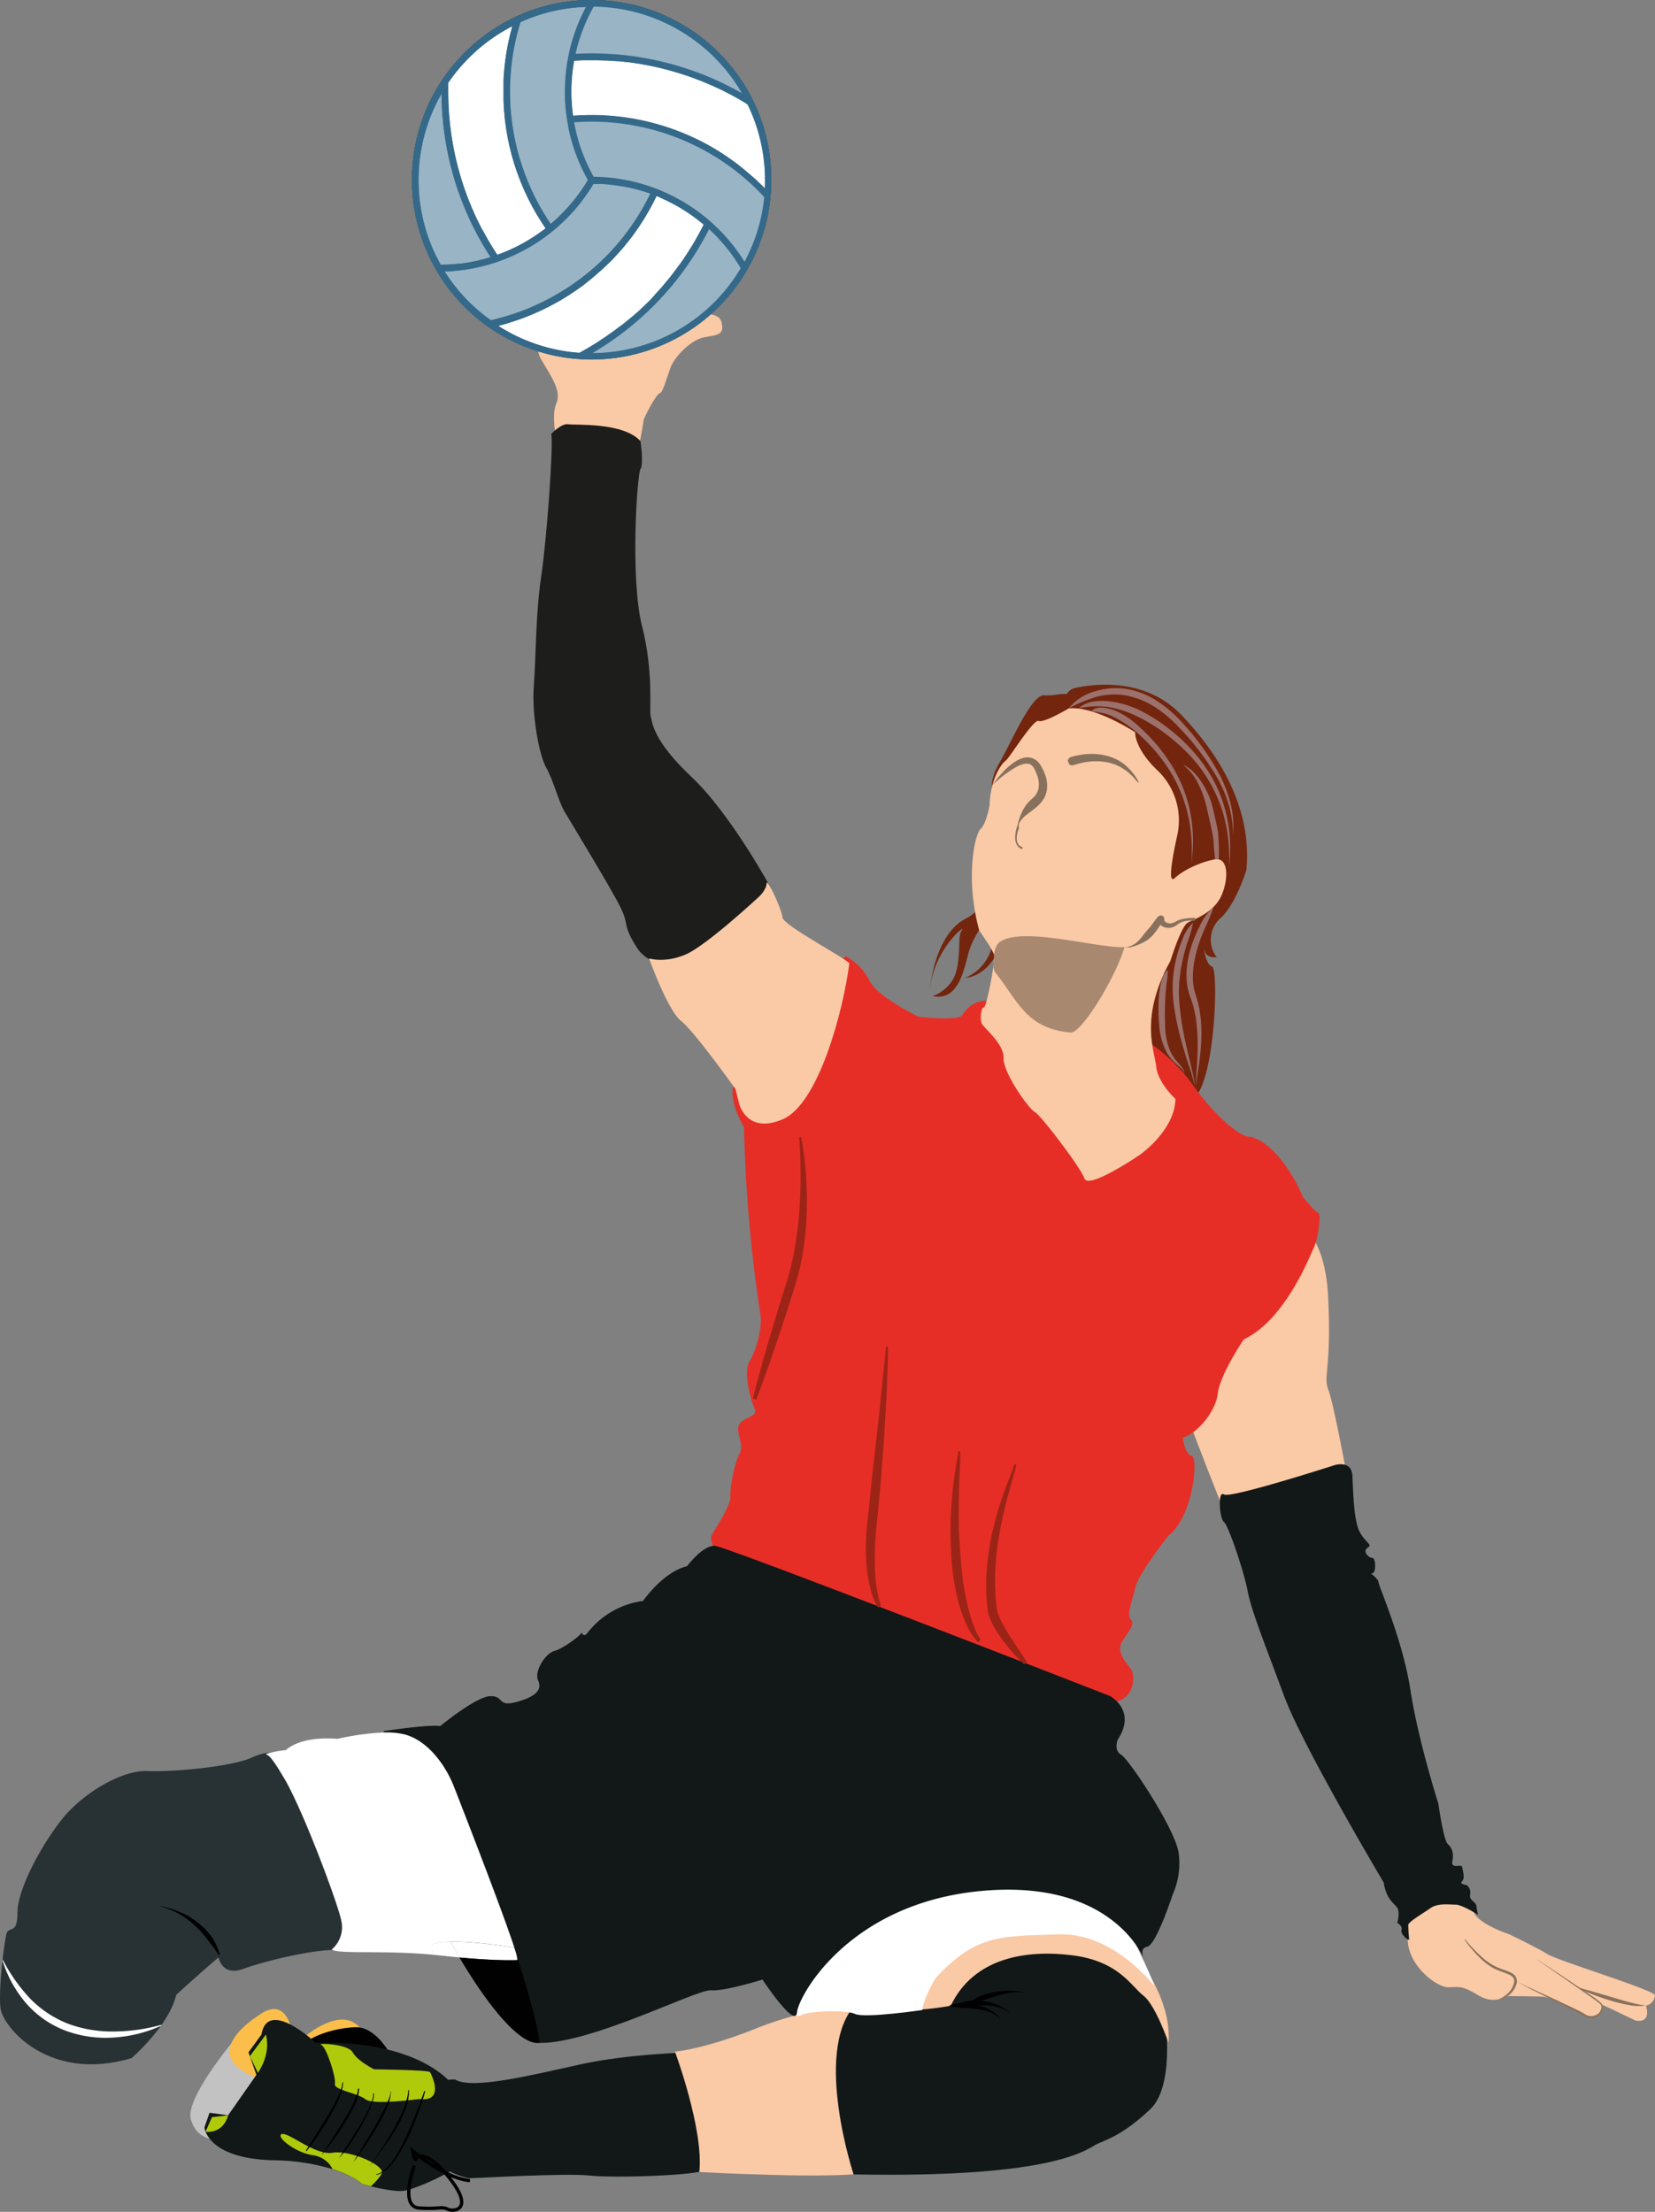<svg xmlns="http://www.w3.org/2000/svg" viewBox="0 0 498.71 666.43"><rect x="0" y="0" width="498.71" height="666.43" fill="#808080" stroke="none"/><defs><style>.cls-1{fill:#fac9a5;}.cls-2{fill:#73250e;}.cls-3{fill:#e62e27;}.cls-4{fill:#1d1d1b;}.cls-5{fill:#121818;}.cls-6{fill:#fff;}.cls-7{fill:#283133;}.cls-8{fill:#000100;}.cls-9{fill:#88715c;}.cls-10,.cls-17{fill:none;}.cls-11{fill:#8e7560;opacity:0.76;}.cls-12{fill:#9c2417;}.cls-13{fill:#9c716b;}.cls-14{fill:#fbbe4b;}.cls-15{fill:#c2c2c2;}.cls-16{fill:#afca0b;}.cls-17{stroke:#000;stroke-miterlimit:10;}.cls-18{fill:#34698a;}.cls-19{fill:#99b4c5;}</style></defs><g id="Calque_2" data-name="Calque 2"><g id="Calque_1-2" data-name="Calque 1"><path class="cls-1" d="M389,367.15s10.21,2.3,11.23,23.74-1.53,23.88,0,27.71,5.11,23.23,5.11,23.23-.26,5.74-9.58,9.32S378,456.8,368.33,454c0,0-8.3-20.81-10.85-28.22S389,367.15,389,367.15Z"/><path class="cls-2" d="M321.24,214.22s-1.95-5.94,3-7,20.56-3.32,31.54,8,21.7,27.83,19.78,47c0,0-3.19,10.34-7.78,14.43a8.7,8.7,0,0,0-1.15,11.78s-3.07.34-3.58-1.83.13,4,2.17,4.6,1,34.49-5.49,39.7-42.12-32.55-42.12-32.55l-15.83-14.17s-2.94,9.7-11,10.47a13.8,13.8,0,0,0,8.55-12.64c.13-9.58-6.13-.51-7.66,5.74s-3.57,13.79-10.6,12.39c0,0,5.75-1.88,7.15-7.77s.26-10.23,1.66-12.15-8.42,5.49-9.7,18.13c0,0,1.28-16.72,10.85-21.58s3.7-15.06,3.83-17.1,4.73-20.3,4.73-20.3-2.3-2.81,1.53-9.45,9.7-20.68,13.53-20.42,7.15-1.5,8.94.72S321.24,214.22,321.24,214.22Z"/><path class="cls-3" d="M342.12,311.66a50.94,50.94,0,0,1,17,14.81c7,9.87,14.29,15.83,17.19,16s10.21,4.25,16.34,18.21c0,0,3.57,4.43,4.59,4.77s-.17,8.17-1.36,10.55-8.51,21.62-21.1,27.57c0,0-7.15,10.56-7.83,16.34s-6.64,12.26-10.56,13.28c0,0,.68,5.11,2.73,5.45s.51,18.21-7,24c0,0-9,11.4-10,15.66s-2.73,8.34-1.37,9.7-.51,3.23-2.55,6.47,1.19,6.47,2.55,8.34,1.37,8.51-4.59,10-16.51,7-47.15,2-76.09-42.21-74.72-45.44-.4-5.45,0-6.47,6-9.19,5.81-11.92,1.19-10,2.73-12.93-1.2-6.3-.17-8.68,5.91-2.39,4.74-4.94-3.55-10.89-1.51-14.3,3.91-10.21,3.23-14.12a437.72,437.72,0,0,1-4.93-56.35s-5.62-9.36-2.56-13.78,33.2-37.79,33.2-37.79a17.5,17.5,0,0,1,7.14,7.32c2.39,4.94,13.62,10.21,14.3,10.72s12.6,1.36,13.62-.17,4.08-6.25,11.91-3.8S342.12,311.66,342.12,311.66Z"/><path class="cls-1" d="M368.16,269.62c-1.68,4-5.48,6.12-8.12,7.37-.86.41-1.6.72-2.1,1-2,1-5.27,11.57-5.27,11.57-9.37,17-4.77,26.9-4.26,31.83s5.79,9.7,5.79,9.7c-.17,9.54-10.73,16.86-10.73,16.86s-15.48,10.55-16.68,7.14-13.27-19.23-15-20.08-9.54-11.75-9.37-16.17-6.12-9.19-6.63-10.55-.18-4.77.68-4.77c.57,0,2-6.56,2.7-11.31a25,25,0,0,0,.41-4.37v-.06c0-.11,0-.19-.05-.26a30.38,30.38,0,0,0-2.67-4.52c-.95-1.44-1.78-2.63-1.78-2.63-4.27-15.66-1.4-28.85.39-30.57s2.7-7.05,2.7-7.05c.34-8.68,3.91-12.93,4.93-13.61s8.34-12.6,9.88-11.92,9-3.74,9-3.74c7.66-1,20.08,7.15,20.08,7.15s-.34,4.76,6.81,11.57a20.8,20.8,0,0,1,6,18.89c-.68,3.24-3.58,16-.85,13.45s8.17-4.94,12.08-5.62S370.37,264.34,368.16,269.62Z"/><path class="cls-1" d="M192.33,135.49s1.53-7.49,1.53-8.51,4.08-8.51,4.94-8.51,2-4.26,3.23-7.66,6.3-8.51,10.21-9.19,6.29-.7,5.11-4.77-12.6-1.87-14.81-1.19-23,8.85-31.15,4.77-11.06,3.06-8.34,7.83,6.3,9.36,4.6,13.27.17,11.41.17,11.41Z"/><path class="cls-4" d="M166.12,130.72s3.06-3.23,5.1-2.89,16.68-.68,21.79,5.11c0,0,1,7,0,8.34s-3.18,33,.45,47.32,2.1,25.7,2.61,27.23.34,7,12.26,18.21,24.09,33.73,24.09,33.73l-22.56,24.32s-13.28.68-17.87-6.47-2.22-6.47-4.94-12.09-15.32-26.21-17-29.1-3.4-9.54-5.45-13.11-4.42-15.66-3.74-24.68.51-21.45,2.21-32.85S166.8,134.3,166.12,130.72Z"/><path class="cls-1" d="M255.92,290.36c-1.82,14.24-9.25,42.19-20,46.85s-13.14-4.47-13.14-4.47l-1.15-4.59s-12.39-17.43-16.41-20.55-9.64-18.83-9.64-18.83,4.79,1.53,11.11-1.22,22.15-17.49,22.15-17.49,2.11-2,2.17-3.89,4.6,7.85,4.79,10.28S256.06,289.31,255.92,290.36Z"/><path class="cls-1" d="M444.41,573.32s-4.42,4.21,10.39,9.49c0,0,8.17,3.91,11.57,6s32.51,10.89,32.34,12.42a3.45,3.45,0,0,1-2.72,3.07s1.88,5.31-3.1,4.52c0,0-8.58-4.15-10-4.73,0,0-.35,5.75-6.09,2.78s-9.76-5-11.38-5.21-9.1-.17-10.55-.26-4.34,2.81-9.45-.25-5.7-2.39-9.1-2.39-12.82-6.89-12.09-15.57c0,0-1.56-3.74-.7-4.72s9.93-7.47,14.46-6.1S444.41,573.32,444.41,573.32Z"/><circle class="cls-4" cx="178.29" cy="54.13" r="54.13"/><path class="cls-5" d="M208.24,618.38s-18.64.39-33.19,3.58-32.81,7.78-37.91,4.59c0,0-3.71-.14-4.22,1.08s-1.27,3.77,0,4.54,9.83,3.32,8.17,9.06-5,12.51-6.12,12.51,4.72,2.56,6.63,2.56,28.47-1.6,36.13-.8,32.3,0,35.24-1.76S208.24,618.38,208.24,618.38Z"/><path class="cls-5" d="M402.16,441.45s5.1-1.66,5.36,3.19.38,13.4,2.17,16.85,4.08,3.83,2.43,4.85.25,3.06,1.4,3.06,1.15,4.73,0,4.6,1.79,1.4,1.91,2.81,7.28,17.36,9.58,32.42,8.42,34.22,8.42,34.22,1.54,11,2.81,12.12,1.92,2.81,1.41,5.24,2.81.76,2.93,1.66,1,3.44,0,4.34S442,568,442,568a2.85,2.85,0,0,1,1,2.81c-.38,1.78,1.79,2.17,1.91,3.57a12.87,12.87,0,0,0,.51,2.55s-4.85-3.06-6.76-3.06-5.36-.51-7.53,1-6.77,4.21-6.77,5.11.13,3.19.26,4.21-2.69-1.4-2.3-2.68-1.28-2.17-1.28-2.17,1-3.32-.13-4.72-3.19-2.56-3.95-7.41c0,0-24.39-41-30-56.17s-9.83-25.53-11-31.66-5.87-19.91-7.15-20.81-2-9.57,0-8.29S402.16,441.45,402.16,441.45Z"/><path class="cls-1" d="M264.5,609.87s-5.45-10.72-35.92,1c0,0-14.21,6-25.19,7.3,0,0,8.73,23.47,7.34,36.26,0,0,42.53,2.36,51.39,0S264.5,609.87,264.5,609.87Z"/><path class="cls-5" d="M350.71,604.61s4,23.22-4.08,30.88-13.15,9.19-16,10.47-11.53,10.38-73.41,9.19c0,0-12-36.23,0-50.54s54.26-21,61.92-19.55S349.69,600.46,350.71,604.61Z"/><path class="cls-1" d="M342.29,589.15s10.85,12.66,9.83,26.37c0,0-3.92-11.43-7.58-14.24s-7.36-10.34-21.28-12.13-29.87.64-36.76,15.19c0,0-9.45,1.66-11.62,1s1-25.4,12.51-25.27S332.84,579.06,342.29,589.15Z"/><path class="cls-6" d="M338.54,578.38s8.68,17,9.19,19.92c0,0-12.25-16.17-28.93-15.49s-24.51-.34-36.94,13.28c0,0-3.74,6.29-3.92,9.53,0,0-17.36,2.55-20.25,1.19s-14.3-.9-16.34.4-9-5.68-8-9.25,66.89-51.75,86-37.28S338.54,578.38,338.54,578.38Z"/><path class="cls-5" d="M344.54,589.77c.23.48.35.79.37.85A7.72,7.72,0,0,1,344.54,589.77Z"/><path class="cls-5" d="M353.35,570.89s-4.94,15.15-7.66,15.66c-1.84.34-1.55,2.07-1.17,3.17-2.1-4.41-13.19-23.17-48.53-20-40,3.58-55.32,31.49-55.83,36.6s-10.39-9.87-10.39-9.87-11.4,3.57-15.57,3.23S178,615.8,162.65,615.52q-.5,0-1,0c-5.69-.39-14.63-11.29-23.17-25.71,12.1,1.1,17.47.77,17.47.77a16.06,16.06,0,0,0-.58-2.32l-.16-.5c-.18-.57-.29-.89-.29-.89s-11.5-2-19.16-1.81c-12.64-22.68-23.51-51.62-20.22-63l.15-.48s12.77-2,17-1.53c0,0,10.89-9,15.15-9s1.87,3.4,8,1.7,7.49-3.91,6.3-6.47,2-8,4.93-8.85,7.66-4.59,8-5.27.49,1.42,1.83,0a25.32,25.32,0,0,1,16.86-9.79s6-8.73,13.27-10.47c0,0,4.73-6.38,8.43-6.13S334.45,511,334.45,511s8.17,4.25,2.39,13.11c0,0-1.37,3.23,1,4.59s16.51,22.64,17.36,29.79A23.36,23.36,0,0,1,353.35,570.89Z"/><path class="cls-7" d="M87,528.34a17.07,17.07,0,0,0-11.07,1.19c-5.78,2.73-23.66,4.43-31.49,4.09s-19.74,6.81-26,14.81S5.26,569.36,5.26,576.34s-2.72,3.57-3.4,6.64S-.52,599.66.16,605.11s14.3,22.46,39.49,15c0,0,11.4-9.88,13.44-19.07,0,0,10.73-9.72,12.77-11.24,0,0,1,5.79,7.49,3.41s24.85-7,31.32-5.38S87,528.34,87,528.34Z"/><path class="cls-6" d="M155,586.84s-11.5-2-19.16-1.81a16.81,16.81,0,0,0-5.18.67c-.89.33-.74,1.53.15,3.29-15.34-1.47-28.5-.11-30.87-1.59a8.82,8.82,0,0,0,2.89-8.76c-1.19-5.7-12.25-35.15-17.7-43.66,0,0-3.4-6-4.76-6.3s4.68-1.36,5.78-1.36c0,0,3.92-4.34,15.58-3.4A76.4,76.4,0,0,1,115.58,522a24,24,0,0,1,6.19.54c7.07,1.79,12.34,9.2,14.81,15.24C136.58,537.79,151,574.51,155,586.84Z"/><path class="cls-6" d="M138.52,589.78c-1.78-.17-3.7-.36-5.77-.59l-2-.2c-.89-1.76-1-3-.15-3.29a16.81,16.81,0,0,1,5.18-.67Q137.15,587.46,138.52,589.78Z"/><path class="cls-6" d="M156,590.55s-5.37.33-17.47-.77q-1.36-2.32-2.72-4.75c7.66-.14,19.16,1.81,19.16,1.81s.11.32.29.89l.16.5A16.06,16.06,0,0,1,156,590.55Z"/><path class="cls-8" d="M162.65,615.52q-.5,0-1,0c-5.69-.39-14.63-11.29-23.17-25.71,12.1,1.1,17.47.77,17.47.77a16.06,16.06,0,0,0-.58-2.32C156.91,592.83,161.64,607.7,162.65,615.52Z"/><path class="cls-9" d="M338.85,285.39c2.27,0,4.09-1.55,5.33-3.23.65-.83,1.29-1.63,2-2.42s1.29-1.65,1.94-2.53l.53-.68a3.36,3.36,0,0,1,.4-.44l.13-.1.06,0,.19-.1a.86.86,0,0,1,.23-.06.77.77,0,0,1,.31,0,1,1,0,0,1,.47.2l.17.16.06.09a1.23,1.23,0,0,1,.16.5V277a.81.81,0,0,0,.32.72,2.4,2.4,0,0,0,2.42.31,4.9,4.9,0,0,0,.66-.31,5,5,0,0,1,.8-.41,7.77,7.77,0,0,1,1.67-.49,22.63,22.63,0,0,1,3.41-.28l-.12,1a6.62,6.62,0,0,0-4.56.61,4.16,4.16,0,0,0-.62.41,6.39,6.39,0,0,1-.77.5,3.84,3.84,0,0,1-3.84,0,2.6,2.6,0,0,1-1.24-2c0-.06,0,0,0,0a.83.83,0,0,0,.11.3l.05.07a1.06,1.06,0,0,0,.15.15.86.86,0,0,0,.43.18h.25a.59.59,0,0,0,.19-.05.58.58,0,0,0,.14-.07h0l0,0s-.06.09-.12.19l-.41.67a26.17,26.17,0,0,1-1.94,2.77,9.3,9.3,0,0,1-2.58,2.29,17.64,17.64,0,0,1-3.15,1.42,9.39,9.39,0,0,1-1.63.45A15.2,15.2,0,0,1,338.85,285.39Z"/><path class="cls-9" d="M299.1,236.54a28.78,28.78,0,0,1,3-3.78,19.66,19.66,0,0,1,3.69-3.2,9,9,0,0,1,2.36-1.13,4.5,4.5,0,0,1,5.27,1.91c.28.42.43.76.65,1.14a11.22,11.22,0,0,1,.55,1.16,9.66,9.66,0,0,1,.85,5.29,7.74,7.74,0,0,1-.94,2.71,9.05,9.05,0,0,1-1.76,2.13c-1.15,1.09-2.39,1.88-3.61,2.86a7.82,7.82,0,0,0-1.58,1.67,2.43,2.43,0,0,0-.53,2.15l0,.13a7.2,7.2,0,0,0-.67,3.29,3.13,3.13,0,0,0,.5,1.54,2.24,2.24,0,0,0,1.29.86l-.21.61a3.28,3.28,0,0,1-1.47-1.21,4,4,0,0,1-.56-1.76,7.91,7.91,0,0,1,.07-1.82,12.73,12.73,0,0,1,.38-1.77h0l0,.12c.29-.84.41-1.6.66-2.41a19.37,19.37,0,0,1,.92-2.35,11.42,11.42,0,0,1,3-4,5.34,5.34,0,0,0,2-3.2,7.76,7.76,0,0,0-.48-4,15.44,15.44,0,0,0-.88-2,2.75,2.75,0,0,0-1.16-1.18c-1-.47-2.44-.1-3.76.55A33.7,33.7,0,0,0,299.1,236.54Z"/><path class="cls-9" d="M321.74,229.14A1.62,1.62,0,0,1,323,228c.51-.14,1-.27,1.53-.37a23.41,23.41,0,0,1,3.12-.43,18.65,18.65,0,0,1,6.26.63,15.38,15.38,0,0,1,1.49.51l1.44.65c.46.26.89.56,1.33.84a7.54,7.54,0,0,1,1.23,1,16.32,16.32,0,0,1,3.74,4.8l-.22.14-1-1.12a7.24,7.24,0,0,0-1-1.07l-1.08-1a12.07,12.07,0,0,0-1.19-.83,13.31,13.31,0,0,0-5.2-2.1,17.82,17.82,0,0,0-5.6-.12,20.22,20.22,0,0,0-2.77.54c-.46.11-.9.25-1.35.39a1.52,1.52,0,0,1-1.53-.15Z"/><path class="cls-10" d="M299.2,292.18c-2.79-3.28-4.76-6.37-5-8.65l2.73-.56a30.38,30.38,0,0,1,2.67,4.52c0,.07,0,.15.05.26v.06A25,25,0,0,1,299.2,292.18Z"/><path class="cls-11" d="M338.85,285.39c-2.79,9.42-13.05,26-16.23,25.72-13.45-1.23-15.84-9.51-22.51-17.84a3.31,3.31,0,0,1-.7-2.54,17.33,17.33,0,0,0,.2-2.92v-.06a5.66,5.66,0,0,1,1.18-3.52C306.82,278.67,330.16,285.68,338.85,285.39Z"/><path d="M286.21,604.31c.06-.27.16-.19.24-.23l.25-.07.52-.12,1-.22a9.87,9.87,0,0,1,2.1-.17,18.48,18.48,0,0,1,4.17.59,14.63,14.63,0,0,1,3.92,1.57,10.27,10.27,0,0,1,3.12,2.74l-.07.06a8.55,8.55,0,0,0-3.32-2.26,16.68,16.68,0,0,0-3.89-.91c-1.32-.17-2.65-.27-4-.31q-1-.06-2-.21l-1-.13-.51-.06-.26,0c-.09,0-.16.07-.27-.18Z"/><path d="M288.44,604.08c0-.27.13-.2.21-.25l.25-.1.49-.17c.34-.11.67-.23,1-.33a9.71,9.71,0,0,1,2.07-.4,18.47,18.47,0,0,1,4.2.14,15,15,0,0,1,4.07,1.14,10.36,10.36,0,0,1,3.4,2.39l-.07.07a8.6,8.6,0,0,0-3.53-1.89,17.12,17.12,0,0,0-4-.49c-1.33,0-2.67,0-4,.12-.67,0-1.34,0-2,0-.34,0-.68,0-1,0h-.77c-.1,0-.16.09-.3-.15Z"/><path d="M292.13,603.46c0-.27.09-.23.15-.3l.23-.15.45-.29.92-.57a10,10,0,0,1,1.93-.91,24.65,24.65,0,0,1,4.14-1.06,26.53,26.53,0,0,1,4.26-.36,21.13,21.13,0,0,1,4.22.45l0,.09a15.58,15.58,0,0,0-4.15.07,32.87,32.87,0,0,0-4,.94c-1.32.4-2.63.82-3.93,1.27a18.51,18.51,0,0,1-2,.53l-1,.24-.51.12-.25.07c-.1,0-.14.12-.33-.08Z"/><path class="cls-6" d="M48.66,610.3a40.39,40.39,0,0,1-14.14,3.59,34.94,34.94,0,0,1-14.65-2,30.5,30.5,0,0,1-6.62-3.47,31.29,31.29,0,0,1-5.53-5,36.74,36.74,0,0,1-7-12.8l.15-.07A52,52,0,0,0,9.1,602.19a32.54,32.54,0,0,0,11.57,7.62,38.18,38.18,0,0,0,13.78,2.28,54.37,54.37,0,0,0,14.11-2Z"/><path d="M66,589c-.29,0-.25-.16-.34-.26l-.19-.32c-.13-.21-.26-.42-.4-.62-.27-.42-.56-.81-.85-1.21l-1.79-2.32a30.14,30.14,0,0,0-3.92-4.3,23.71,23.71,0,0,0-10.3-5.58l0-.09A28.78,28.78,0,0,1,54,576a24.6,24.6,0,0,1,2.74,1.32c.45.25.86.55,1.3.82a13.37,13.37,0,0,1,1.24.89,21.25,21.25,0,0,1,4.33,4.35A14.38,14.38,0,0,1,65.16,586c.21.47.41.94.58,1.42.09.24.17.48.25.72l.12.37c0,.13.15.21,0,.43Z"/><path class="cls-9" d="M441.5,584.35a50,50,0,0,0,4.78,5.08,22.07,22.07,0,0,0,2.71,2.13,16.12,16.12,0,0,0,3.05,1.53c1.08.43,2.2.75,3.31,1.3a3.34,3.34,0,0,1,1.45,1.3,2.7,2.7,0,0,1,.17,2,6.33,6.33,0,0,1-5.15,4.65l0-.08a8.38,8.38,0,0,0,2.81-1.91,6.06,6.06,0,0,0,1.57-2.84,1.89,1.89,0,0,0-.08-1.43,2.65,2.65,0,0,0-1.12-1c-1-.5-2.11-.84-3.21-1.28a14.31,14.31,0,0,1-3.17-1.66,23,23,0,0,1-2.72-2.29,38.13,38.13,0,0,1-4.55-5.37Z"/><path class="cls-9" d="M463.27,590.43c3.75,2.47,7.51,4.93,11.23,7.45,1.86,1.25,3.73,2.5,5.57,3.79.46.32.91.63,1.38,1a6.28,6.28,0,0,1,1.3,1.2,1.5,1.5,0,0,1,.2,1,4,4,0,0,1-.2.88,2.85,2.85,0,0,1-1,1.49,4,4,0,0,1-3.43.66,5.41,5.41,0,0,1-1.55-.81c-.47-.27-1-.54-1.46-.79-2-1-4-2-6-3l-6.05-3c-1-.49-2-1-3-1.54a20.58,20.58,0,0,1-2.89-1.72,20.54,20.54,0,0,0,3,1.59l3.05,1.42,6.12,2.81c2,1,4.07,1.9,6.09,2.91.5.25,1,.51,1.5.79a5.33,5.33,0,0,0,1.42.76,3.51,3.51,0,0,0,3-.56,2.33,2.33,0,0,0,.84-1.24,1.67,1.67,0,0,0,.05-1.41,6.13,6.13,0,0,0-1.17-1.07c-.43-.33-.9-.65-1.36-1l-5.52-3.85-11.07-7.67Z"/><path class="cls-9" d="M476.12,599c3.34.87,6.63,1.87,9.91,2.84,1.65.47,3.29,1,4.94,1.41a28.28,28.28,0,0,0,5,1,14.71,14.71,0,0,1-5.21-.15,48.36,48.36,0,0,1-5.06-1.21q-2.49-.74-4.92-1.65c-1.61-.6-3.21-1.27-4.77-2Z"/><path class="cls-12" d="M267.51,405.65c.11,1.76.06,3.34,0,5l-.16,4.94c-.1,3.29-.3,6.58-.48,9.87l-.61,9.86-.75,9.84c-.27,3.29-.59,6.57-.9,9.85s-.7,6.5-.86,9.73a82.25,82.25,0,0,0,0,9.68,36.1,36.1,0,0,0,1.73,9.38l-.94.54a19.36,19.36,0,0,1-2-4.73,39.89,39.89,0,0,1-1.07-4.94,59.2,59.2,0,0,1-.54-10c.12-3.34.48-6.68.86-9.91l1-9.8L265,425.31l1-9.81.51-4.9c.14-1.62.36-3.32.41-4.85Z"/><path class="cls-12" d="M289.3,437.23a27.39,27.39,0,0,1,0,3.75l-.17,3.65c-.09,2.44-.17,4.86-.2,7.29s0,4.85,0,7.26.18,4.84.33,7.25.39,4.82.62,7.21.59,4.77,1.08,7.11a58.1,58.1,0,0,0,1.71,6.94c.39,1.12.75,2.26,1.24,3.34a18.5,18.5,0,0,0,1.63,3.06l-.78.77a20.8,20.8,0,0,1-4-6.44,44.85,44.85,0,0,1-2.32-7.12,75.79,75.79,0,0,1-1.89-14.72,117.23,117.23,0,0,1,.27-14.76c.19-2.45.46-4.9.82-7.32l.58-3.64.3-1.8a14.64,14.64,0,0,0,.23-1.74Z"/><path class="cls-12" d="M306.22,441.12a3.59,3.59,0,0,1-.15,1.13l-.25,1c-.17.65-.36,1.29-.55,1.92L304.18,449c-.7,2.56-1.36,5.13-1.93,7.7a98.68,98.68,0,0,0-2.3,15.6,70.35,70.35,0,0,0,0,7.82c.07,1.3.19,2.59.36,3.88l.14,1a7.08,7.08,0,0,0,.16.8,12.59,12.59,0,0,0,.62,1.66,56.91,56.91,0,0,0,3.86,6.7c1.42,2.21,2.92,4.4,4.38,6.62l-.83.71a54.21,54.21,0,0,1-5.47-6,36.71,36.71,0,0,1-4.47-6.91,13.68,13.68,0,0,1-.79-2.07,7.88,7.88,0,0,1-.25-1.15l-.13-1c-.16-1.36-.26-2.72-.32-4.08a63.25,63.25,0,0,1,.19-8.15,84.09,84.09,0,0,1,3-15.87c.73-2.59,1.57-5.14,2.5-7.65l1.42-3.74.72-1.86.35-.93a5.64,5.64,0,0,0,.24-.83Z"/><path class="cls-12" d="M241.42,342.59a104.35,104.35,0,0,1,1.71,20.28c0,1.71-.06,3.41-.15,5.11s-.25,3.41-.45,5.11a77.68,77.68,0,0,1-1.78,10.12c-.83,3.37-1.94,6.55-2.94,9.77s-2.09,6.42-3.14,9.62c-2.15,6.4-4.35,12.78-6.78,19.1l-1-.33c1.62-6.57,3.47-13.06,5.37-19.54,1-3.23,1.92-6.47,2.93-9.69s2.07-6.44,2.93-9.61A106.64,106.64,0,0,0,241,362.8c.21-3.34.26-6.69.24-10.05s-.15-6.73-.42-10.07Z"/><path class="cls-13" d="M322,213.44a15.66,15.66,0,0,1,8.23-5.21,20.93,20.93,0,0,1,9.92-.52,25,25,0,0,1,9.11,3.9,38.23,38.23,0,0,1,7.33,6.5,74.81,74.81,0,0,1,11.15,15.78,40.57,40.57,0,0,1,3.28,9.1,27.77,27.77,0,0,1,.61,4.8c.09,1.61-.06,3.21-.1,4.81a33,33,0,0,0-1.09-9.47,40.11,40.11,0,0,0-3.63-8.75,77.67,77.67,0,0,0-11.46-15.13,38.73,38.73,0,0,0-7.12-6.07,28.05,28.05,0,0,0-4.08-2.18,28.47,28.47,0,0,0-4.38-1.37,21,21,0,0,0-9.09.24,44.11,44.11,0,0,0-8.67,3.58Z"/><path class="cls-13" d="M325.09,213.36a8.78,8.78,0,0,1,4.52-2,18.87,18.87,0,0,1,5,0,28.75,28.75,0,0,1,9.41,2.93,51.65,51.65,0,0,1,8.2,5.28,55.82,55.82,0,0,1,7.13,6.62,47.47,47.47,0,0,1,5.73,7.86,41.75,41.75,0,0,1,3.81,8.92,42.79,42.79,0,0,1,1.71,9.5c.1,1.61.11,3.22.06,4.82s-.22,3.2-.27,4.79c0-1.6.06-3.2,0-4.79s-.14-3.19-.33-4.77a44.82,44.82,0,0,0-2.07-9.26,43.94,43.94,0,0,0-9.79-16,56.66,56.66,0,0,0-7.07-6.24,50.09,50.09,0,0,0-8-4.94,31.84,31.84,0,0,0-8.77-3,22.77,22.77,0,0,0-4.59-.25,25.38,25.38,0,0,0-4.66.55Z"/><path class="cls-13" d="M328.9,214.28a3.26,3.26,0,0,1,1.86-1,6.05,6.05,0,0,1,2.08,0,13.42,13.42,0,0,1,3.9,1.16,24.7,24.7,0,0,1,6.5,4.51,53.29,53.29,0,0,1,10,11.92A42.7,42.7,0,0,1,359.48,253c0,1.29,0,2.57-.13,3.85s-.26,2.56-.3,3.84c0-1.29.06-2.57.07-3.85s0-2.55-.08-3.82a45.46,45.46,0,0,0-1.07-7.55,43.43,43.43,0,0,0-5.9-13.9,51,51,0,0,0-10-11.29,32.89,32.89,0,0,0-6.16-4.11,15.6,15.6,0,0,0-3.36-1.28c-.29-.06-.58-.09-.87-.17s-.59-.11-.88-.14c-.6-.12-1.18-.21-1.89-.29Z"/><path class="cls-13" d="M359.51,278a38.56,38.56,0,0,1-1.74,6.08,59.45,59.45,0,0,0-1.57,6,55.27,55.27,0,0,0-.86,6.12,42.66,42.66,0,0,0,.06,6.19,92.49,92.49,0,0,0,2,12.39c.45,2.06.95,4.11,1.44,6.16l.69,3.1a18.6,18.6,0,0,1,.47,3.14,48.34,48.34,0,0,0-1.74-6.08q-1-3-1.87-6.06a83.24,83.24,0,0,1-2.7-12.48,37,37,0,0,1,.55-12.88,39,39,0,0,1,1.89-6.18A13.76,13.76,0,0,1,359.5,278Z"/><path class="cls-13" d="M351.87,292.18a22.22,22.22,0,0,1-.34,4.17c-.21,1.34-.27,2.71-.37,4.08-.12,2.73-.19,5.48-.07,8.24a20.31,20.31,0,0,0,1.49,7.91,12.55,12.55,0,0,0,2.21,3.38c.44.53.93,1.05,1.36,1.63a3.08,3.08,0,0,1,.71,2c-.23-1.44-1.52-2.2-2.54-3.15a13.85,13.85,0,0,1-2.74-3.33,20.32,20.32,0,0,1-2.27-8.31,48.23,48.23,0,0,1-.08-8.5,30.48,30.48,0,0,1,.66-4.23,6.74,6.74,0,0,1,2-3.87Z"/><path class="cls-13" d="M356.52,230.44c2.45,1.07,4.24,3.24,5.71,5.44a25.08,25.08,0,0,1,3.18,7.34c.35,1.29.59,2.56.88,3.84s.57,2.55.75,3.87a55.37,55.37,0,0,1,.2,7.91l-1.09.11c-.15-1.31-.28-2.63-.38-3.94a23.14,23.14,0,0,0-.41-3.76c-.49-2.49-1.08-5.07-1.66-7.58a32.58,32.58,0,0,0-2.47-7.22,16.39,16.39,0,0,0-4.71-6Z"/><path class="cls-13" d="M365.73,273.2a56.5,56.5,0,0,1-2.65,6.45,52.16,52.16,0,0,0-2.35,6.43c-1.21,4.33-1.86,9-.58,13.2l.53,1.66c.16.58.32,1.16.45,1.74a33.24,33.24,0,0,1,.61,3.52,45.36,45.36,0,0,1,.26,7.08c-.1,2.34-.33,4.68-.64,7s-.79,4.6-.95,6.92a25.58,25.58,0,0,1,.09-3.5l.22-3.48c.14-2.32.22-4.64.16-6.94a52,52,0,0,0-.59-6.86,31.39,31.39,0,0,0-.74-3.33c-.14-.54-.32-1.08-.5-1.62s-.39-1-.59-1.64a19.53,19.53,0,0,1-.9-7.23,28.57,28.57,0,0,1,1.31-7.07,41.52,41.52,0,0,1,2.7-6.58,17.74,17.74,0,0,1,4.14-5.74Z"/><path class="cls-14" d="M91.39,614s11.92-10.64,17.62-2.3S90.44,614.74,91.39,614Z"/><path class="cls-15" d="M83.73,625.87l-13.36-11s-14.72,17.52-12.85,23.73,6.47,6,10.64,6.55S83.73,625.87,83.73,625.87Z"/><path class="cls-14" d="M88,612.39s-1.44-11.5-10.09-5.16c-.47.34-9.32,5.78-8.72,11.57s12.34,8.69,12.34,8.69Z"/><path class="cls-8" d="M117.52,618.8s-4.3-8.16-10.38-8-14.56,2.76-16,6S117.52,618.8,117.52,618.8Z"/><path class="cls-5" d="M140.41,650.38c-1.7,3.24-15,9.19-18.72,9.71-2.44.33-7-.63-9.94-1.35-1.57-.39-2.66-.7-2.66-.7s-2.46-2.46-8.91-4.49a64.22,64.22,0,0,0-17.81-2.66C62.28,650.38,61.6,641,61.6,641l1.53-4.42,5.62.74,8.51-12.15-2.38-6.81L78.79,613c1.88-11.13,16.34,2.49,16.34,2.49,31-.82,40.67,12.05,40.67,12.05C145.83,626.89,142.11,647.15,140.41,650.38Z"/><path class="cls-16" d="M129.6,624.34s4.94,9.11-3.23,8.09c0,0-14,1.94-16.25.08s-9.62-2.81-9.2-4.6-2.55-11.26-4.17-11.82,8.09-.35,9.54,2.29,6.46,5.11,6.46,5.11S129.27,623.66,129.6,624.34Z"/><path class="cls-16" d="M80.13,613l-4.84,6.53,2.42,5S81.72,619.17,80.13,613Z"/><path class="cls-16" d="M68.75,637.34l-4.89.57-1.92,4.39S67.14,643.15,68.75,637.34Z"/><path class="cls-16" d="M115,655a18.24,18.24,0,0,1-3.24,3.72c-1.57-.39-2.66-.7-2.66-.7s-2.46-2.46-8.91-4.49a7.63,7.63,0,0,0-5.81-4.15c-5.49-.76-11.49-5.74-9.45-6.38s10,6.51,15.32,5.62S116.45,652.6,115,655Z"/><path class="cls-17" d="M124.84,652.51s-4.6,12.34,1.45,12.77,6.63-.6,8.59.34,7.66.17,1.36-8.34-10.21-8.43-10.72-6.9-1.19-2.29-1.19-2.29,9.61,8.3,17.27,8.92"/><path d="M128.13,630.1c-.66,2.41-1.44,4.79-2.31,7.14s-1.82,4.66-2.92,6.91a45,45,0,0,1-3.75,6.53,18.65,18.65,0,0,1-2.47,2.86,6.66,6.66,0,0,1-3.32,1.78l0-.17a6.3,6.3,0,0,0,3.08-1.89,19.5,19.5,0,0,0,2.3-2.88,51.46,51.46,0,0,0,3.57-6.52c1-2.25,2-4.53,2.93-6.86s1.79-4.64,2.63-7Z"/><path d="M111.14,652.85a91,91,0,0,0,7.24-11c1.05-1.92,2.06-3.86,2.94-5.86a19.7,19.7,0,0,0,1.76-6.27h.18a16.33,16.33,0,0,1-1.37,6.5,33.62,33.62,0,0,1-3,5.93A95.21,95.21,0,0,1,111.14,652.85Z"/><path d="M106.43,651.47l3.19-5.2c1-1.76,2.13-3.47,3.13-5.24s2-3.52,2.91-5.33a28.54,28.54,0,0,0,1.28-2.75,10.86,10.86,0,0,0,.83-2.89h.06a15.24,15.24,0,0,1-1.62,5.91,55.91,55.91,0,0,1-2.88,5.41c-1.06,1.75-2.13,3.49-3.29,5.16S107.7,649.88,106.43,651.47Z"/><path d="M102.06,650.42q1.53-2.35,3-4.72c1-1.57,2-3.17,3-4.76s1.9-3.21,2.74-4.88a23.27,23.27,0,0,0,1.11-2.56,10.14,10.14,0,0,0,.39-1.33,3.13,3.13,0,0,0,.12-.68l0-.34,0-.17c0-.05.07-.11-.22-.16l.7,0c-.3.07-.24.12-.25.18l0,.18,0,.36a2.7,2.7,0,0,1-.12.7,10.13,10.13,0,0,1-.39,1.36c-.31.89-.67,1.76-1,2.62a55,55,0,0,1-2.61,5c-1,1.62-2,3.17-3,4.73S103.23,649,102.06,650.42Z"/><path d="M97,649.17l3.14-4.81c1-1.6,2.08-3.21,3.07-4.84s2-3.27,2.83-5A26,26,0,0,0,107.2,632a9.22,9.22,0,0,0,.71-2.7h.32a13.93,13.93,0,0,1-1.63,5.57c-.83,1.75-1.82,3.4-2.81,5s-2.1,3.22-3.22,4.78-2.29,3.08-3.53,4.55Z"/><path d="M92.16,648l3.15-5c1.07-1.65,2.08-3.32,3.1-5s2-3.38,2.87-5.12c.42-.87.85-1.75,1.19-2.66a9.74,9.74,0,0,0,.73-2.79h.22a15,15,0,0,1-1.64,5.69C101,635,100,636.7,99,638.41s-2.08,3.34-3.16,5-2.27,3.21-3.5,4.75Z"/><path class="cls-18" d="M227,30.46a1.43,1.43,0,0,0-.13-.28A54.26,54.26,0,0,0,178.33,0h-.06a53.66,53.66,0,0,0-22.71,5,54.22,54.22,0,0,0-24.18,76.28l0,0a53.75,53.75,0,0,0,15.69,17.17,54.42,54.42,0,0,0,27.61,9.76h0c1.2.08,2.42.12,3.63.12a54.22,54.22,0,0,0,46.88-27.09l0-.06a53.7,53.7,0,0,0,7-22.17A54.45,54.45,0,0,0,227,30.46Z"/><path class="cls-6" d="M135.08,25.75c0,.16,0,.32,0,.48,0,.48,0,.95,0,1.4,0,1.11,0,2.21.06,3.31,0,.37,0,.74.06,1.11,0,.73.07,1.46.12,2.19,0,.44.08.88.12,1.32.06.65.11,1.31.18,2,.05.47.12.94.18,1.42s.15,1.22.24,1.83.16,1,.24,1.47.19,1.18.3,1.76.2,1,.3,1.49.23,1.14.35,1.72l.36,1.48c.14.57.27,1.13.42,1.69s.27,1,.41,1.48.31,1.11.47,1.66.32,1,.47,1.47.35,1.09.53,1.63.35,1,.53,1.46.38,1.08.59,1.61.38,1,.58,1.44.42,1.06.65,1.59.42.94.63,1.41.46,1.05.71,1.57.45.93.68,1.39.51,1,.77,1.55l.73,1.35c.28.52.55,1,.84,1.53s.51.89.77,1.33.59,1,.9,1.51.55.87.82,1.3.49.76.74,1.13a51.75,51.75,0,0,0,8.46-3.9l.17-.1c.43-.25.86-.5,1.28-.77l.4-.25,1.09-.7c.46-.31.92-.62,1.37-.94l.34-.25,1.38-1,.09-.07c-.18-.27-.35-.54-.53-.8s-.5-.75-.74-1.13l-.76-1.22c-.24-.38-.47-.76-.7-1.14s-.48-.84-.71-1.26-.44-.76-.65-1.15-.45-.86-.67-1.29-.4-.77-.59-1.16-.42-.88-.62-1.32-.37-.78-.54-1.17-.39-.9-.58-1.36-.34-.78-.49-1.18-.36-.92-.53-1.38-.3-.79-.44-1.18-.32-.94-.48-1.42-.27-.79-.4-1.19-.28-1-.42-1.44-.24-.79-.35-1.19-.25-1-.37-1.47-.21-.8-.3-1.2-.21-1-.32-1.5-.17-.79-.25-1.19-.18-1-.27-1.55-.14-.78-.2-1.17-.14-1.06-.21-1.59-.11-.77-.15-1.15c-.06-.55-.11-1.11-.16-1.66,0-.37-.08-.74-.1-1.1-.05-.62-.08-1.25-.11-1.87,0-.3,0-.61-.05-.91,0-.93,0-1.87,0-2.8s0-1.78,0-2.67c0-.29,0-.58,0-.87,0-.6.06-1.2.1-1.79l.09-1c0-.54.1-1.08.16-1.62,0-.36.08-.73.13-1.09.06-.52.13-1,.21-1.55s.11-.74.17-1.11.17-1,.26-1.53l.21-1.1.33-1.53.24-1.07c.13-.53.27-1.05.41-1.58.08-.33.17-.66.26-1l.06-.26A52.43,52.43,0,0,0,135.1,24.94C135.09,25.21,135.09,25.48,135.08,25.75Z"/><path class="cls-19" d="M134.73,79.78h0l1.78-.11.24,0,1.49-.16.48,0,1.14-.16.78-.12.62-.11a50.89,50.89,0,0,0,6.58-1.6,90.88,90.88,0,0,1-14.77-49.28,52.25,52.25,0,0,0-.27,51.67Q133.79,79.82,134.73,79.78Z"/><path class="cls-19" d="M165.93,67.51l.12-.09c.5-.43,1-.86,1.48-1.31l.08-.07c1.06-1,2.07-2,3-3l.06-.07q.67-.74,1.32-1.5l.15-.17A53.48,53.48,0,0,0,176,56.2l.19-.29c.29-.46.59-.93.87-1.41l.17-.28c-.7-1.24-1.34-2.51-1.94-3.8,0-.06-.07-.13-.1-.2q-1-2.17-1.79-4.42l-.06-.16q-.79-2.28-1.4-4.64h0c-.2-.77-.38-1.55-.54-2.33l0-.14c-.3-1.49-.54-3-.72-4.49,0-.21,0-.42-.07-.63-.06-.49-.1-1-.14-1.47l-.06-.79c0-.59-.07-1.19-.09-1.79s0-.92,0-1.38c0-.11,0-.23,0-.34s0-.14,0-.22a54,54,0,0,1,1-10.29c.07-.34.15-.67.22-1l0-.15c.31-1.41.68-2.8,1.1-4.17.07-.24.15-.48.22-.72s.2-.61.31-.92.26-.77.4-1.15c.08-.2.15-.41.23-.61a53.13,53.13,0,0,1,2.88-6.34,51.78,51.78,0,0,0-19.83,4.61,70.92,70.92,0,0,0,9.14,60.85Z"/><path class="cls-6" d="M180.8,102.62c.57-.37,1.15-.74,1.72-1.13.4-.27.79-.55,1.18-.83l1.51-1.06,1.22-.94c.46-.35.93-.69,1.39-1l1.21-1,1.32-1.09c.4-.34.79-.69,1.18-1s.85-.74,1.26-1.12.78-.74,1.16-1.11.81-.76,1.2-1.15.75-.76,1.13-1.14l1.15-1.19,1.08-1.19,1.11-1.23,1-1.23c.36-.42.72-.84,1.06-1.27s.66-.84,1-1.26.69-.87,1-1.32.63-.86.94-1.29.65-.9,1-1.36.59-.88.89-1.32.63-.93.93-1.41.56-.89.83-1.34.6-1,.89-1.46.52-.91.78-1.36.57-1,.84-1.51.48-.92.72-1.38l.61-1.19a52.84,52.84,0,0,0-7.6-5.37l-.18-.11-1.3-.72-.42-.22-1.16-.59-1.53-.73-.38-.17L198,59.09l-.12-.05c-.14.29-.29.57-.43.86l-.6,1.2c-.22.43-.45.85-.68,1.28s-.42.78-.64,1.16l-.73,1.25c-.22.38-.45.76-.68,1.14s-.51.81-.78,1.22l-.71,1.09c-.27.41-.55.8-.83,1.2s-.49.71-.75,1.06-.58.78-.87,1.17l-.78,1c-.31.39-.62.76-.93,1.14l-.81,1-1,1.11-.84.94-1,1.08c-.29.3-.58.61-.88.91l-1.06,1c-.31.29-.6.59-.91.87s-.74.68-1.12,1-.61.56-.93.83-.78.66-1.17,1l-.95.79c-.41.32-.82.64-1.24,1l-.95.74-1.33.94-.93.66c-.5.34-1,.67-1.52,1l-.81.53c-.79.49-1.58,1-2.39,1.44s-1.56.88-2.34,1.29l-.78.4c-.53.27-1.06.55-1.6.81l-.94.44c-.49.23-1,.46-1.48.67l-1,.44-1.45.59-1.05.41-1.45.53-1.06.37c-.49.17-1,.32-1.49.48l-1,.33-1.56.44-1,.27-.25.07a52.26,52.26,0,0,0,24.45,8.13l.77-.41.37-.21,1.21-.68c1-.56,1.9-1.13,2.84-1.71Z"/><path class="cls-19" d="M223.26,80.84l0,0c-.3-.51-.61-1-.93-1.51a1.74,1.74,0,0,1-.11-.18l-.89-1.32-.21-.31-.81-1.12-.33-.44c-.23-.31-.46-.6-.7-.9s-.32-.41-.48-.6-.31-.38-.47-.56A53,53,0,0,0,213.67,69a90.87,90.87,0,0,1-35.29,37.44h0a52.27,52.27,0,0,0,44.88-25.61Z"/><path class="cls-19" d="M147.9,96.67a70.74,70.74,0,0,0,19.73-7.74A70.3,70.3,0,0,0,196,58.33l-.14,0c-.62-.22-1.25-.44-1.88-.64l-.09,0c-1.37-.43-2.76-.81-4.16-1.12l-.09,0c-.65-.15-1.31-.28-2-.4l-.21,0a52.56,52.56,0,0,0-6.27-.73l-.32,0-1.71,0h-.3A54.26,54.26,0,0,1,134,81.8,51.65,51.65,0,0,0,147.9,96.67Z"/><path class="cls-6" d="M224.57,31l-.36-.22L223,30.07c-.9-.52-1.81-1-2.73-1.52l-.85-.43c-.64-.33-1.29-.67-1.94-1l-1-.47-1.88-.86-1-.43c-.64-.28-1.28-.55-1.93-.81l-.94-.37q-1-.4-2.07-.78l-.83-.3-2.31-.77-.62-.2c-.91-.28-1.83-.55-2.74-.81l-.22-.06a89.3,89.3,0,0,0-12.63-2.51l-.17,0c-1-.12-2-.22-2.94-.31l-.46,0-2.64-.18-.66,0c-.81,0-1.61-.06-2.42-.08h-.85c-.7,0-1.4,0-2.1,0l-1.22,0-1.84.08-1,.05a51.89,51.89,0,0,0-.32,16.64h.21c.83-.07,1.65-.12,2.48-.15h.42q1.29-.06,2.58-.06a72.77,72.77,0,0,1,36.31,9.76q1.15.68,2.28,1.38l.74.48c.51.32,1,.64,1.5,1,.29.19.57.4.85.6.45.31.89.62,1.32.94s.59.44.89.66l1.23,1c.3.23.59.47.88.71s.79.65,1.18,1l.86.73,1.15,1c.27.25.55.49.81.75l1.16,1.12.74.74.19.18a52.4,52.4,0,0,0-5.18-25.24Z"/><path class="cls-18" d="M227,30.46a1.43,1.43,0,0,0-.13-.28A54.26,54.26,0,0,0,178.33,0h-.06a53.66,53.66,0,0,0-22.71,5,54.22,54.22,0,0,0-24.18,76.28l0,0a53.75,53.75,0,0,0,15.69,17.17,54.42,54.42,0,0,0,27.61,9.76h0c1.2.08,2.42.12,3.63.12a54.22,54.22,0,0,0,46.88-27.09l0-.06a53.7,53.7,0,0,0,7-22.17A54.45,54.45,0,0,0,227,30.46Zm3.46,26.23-.19-.18-.74-.74-1.16-1.12c-.26-.26-.54-.5-.81-.75l-1.15-1-.86-.73c-.39-.34-.78-.67-1.18-1s-.58-.48-.88-.71l-1.23-1c-.3-.22-.59-.45-.89-.66s-.87-.63-1.32-.94c-.28-.2-.56-.41-.85-.6-.5-.34-1-.66-1.5-1l-.74-.48q-1.12-.7-2.28-1.38a72.77,72.77,0,0,0-36.31-9.76q-1.29,0-2.58.06h-.42c-.83,0-1.65.08-2.48.15h-.21A51.89,51.89,0,0,1,173,18.26l1-.05,1.84-.08,1.22,0c.7,0,1.4,0,2.1,0h.85c.81,0,1.61,0,2.42.08l.66,0,2.64.18.46,0c1,.09,2,.19,2.94.31l.17,0A89.3,89.3,0,0,1,202,21.28l.22.06c.91.26,1.83.53,2.74.81l.62.2,2.31.77.83.3q1,.38,2.07.78l.94.37c.65.26,1.29.53,1.93.81l1,.43,1.88.86,1,.47c.65.31,1.3.65,1.94,1l.85.43c.92.49,1.83,1,2.73,1.52l1.21.71.36.22.74.45A52.4,52.4,0,0,1,230.49,56.69Zm-25.07,3.82a54.21,54.21,0,0,0-26.52-7.26A52.48,52.48,0,0,1,173,36.86a70.88,70.88,0,0,1,57.27,22.51,51.7,51.7,0,0,1-5.92,19.48A54.13,54.13,0,0,0,205.42,60.51Zm-29.71,45.18-.37.21-.77.41a52.26,52.26,0,0,1-24.45-8.13l.25-.07,1-.27,1.56-.44,1-.33c.5-.16,1-.31,1.49-.48l1.06-.37,1.45-.53,1.05-.41,1.45-.59,1-.44c.49-.21,1-.44,1.48-.67l.94-.44c.54-.26,1.07-.54,1.6-.81l.78-.4q1.17-.62,2.34-1.29c.81-.46,1.6-1,2.39-1.44l.81-.53c.51-.33,1-.66,1.52-1l.93-.66,1.33-.94.95-.74c.42-.31.83-.63,1.24-1l.95-.79c.39-.32.79-.64,1.17-1s.62-.55.93-.83.75-.66,1.12-1,.6-.58.91-.87l1.06-1c.3-.3.59-.61.88-.91l1-1.08.84-.94,1-1.11.81-1c.31-.38.62-.75.93-1.14l.78-1c.29-.39.59-.77.87-1.17s.5-.7.75-1.06.56-.79.83-1.2l.71-1.09c.27-.41.53-.81.78-1.22s.46-.76.68-1.14l.73-1.25c.22-.38.43-.77.64-1.16s.46-.85.68-1.28l.6-1.2c.14-.29.29-.57.43-.86l.12.05,1.55.65.38.17,1.53.73,1.16.59.42.22,1.3.72.18.11a52.84,52.84,0,0,1,7.6,5.37l-.61,1.19c-.24.46-.47.93-.72,1.38s-.56,1-.84,1.51-.51.91-.78,1.36-.59,1-.89,1.46-.55.9-.83,1.34-.62.94-.93,1.41-.58.88-.89,1.32-.65.91-1,1.36-.62.87-.94,1.29-.68.88-1,1.32-.65.84-1,1.26-.7.85-1.06,1.27l-1,1.23-1.11,1.23-1.08,1.19L196.28,90c-.38.38-.75.77-1.13,1.14s-.8.77-1.2,1.15-.77.75-1.16,1.11-.84.74-1.26,1.12-.78.7-1.18,1L189,96.61l-1.21,1c-.46.36-.93.7-1.39,1l-1.22.94-1.51,1.06c-.39.28-.78.56-1.18.83-.57.39-1.15.76-1.72,1.13l-1,.68c-.94.58-1.88,1.15-2.84,1.71Zm-18.92-99a51.78,51.78,0,0,1,19.83-4.61,53.13,53.13,0,0,0-2.88,6.34c-.08.2-.15.41-.23.61-.14.38-.27.77-.4,1.15s-.21.61-.31.92-.15.48-.22.72c-.42,1.37-.79,2.76-1.1,4.17l0,.15c-.07.34-.15.67-.22,1a54,54,0,0,0-1,10.29c0,.08,0,.15,0,.22s0,.23,0,.34c0,.46,0,.92,0,1.38s0,1.2.09,1.79l.06.79c0,.49.08,1,.14,1.47,0,.21,0,.42.07.63.18,1.51.42,3,.72,4.49l0,.14c.16.78.34,1.56.54,2.33h0q.6,2.36,1.4,4.64l.06.16q.79,2.25,1.79,4.42c0,.07.07.14.1.2.6,1.29,1.24,2.56,1.94,3.8l-.17.28c-.28.48-.58,1-.87,1.41l-.19.29a53.48,53.48,0,0,1-3.76,5.06l-.15.17q-.64.76-1.32,1.5l-.06.07c-1,1-2,2.06-3,3l-.08.07c-.49.45-1,.88-1.48,1.31l-.12.09a70.92,70.92,0,0,1-9.14-60.85Zm21.63,9.44c-1.65,0-3.32,0-5,.14A52,52,0,0,1,178.91,2a52.3,52.3,0,0,1,44.62,26.06A91.3,91.3,0,0,0,178.42,16.1Zm-24-8.27-.06.26c-.09.33-.18.66-.26,1-.14.53-.28,1.05-.41,1.58l-.24,1.07-.33,1.53-.21,1.1c-.09.51-.18,1-.26,1.53s-.12.74-.17,1.11-.15,1-.21,1.55c-.05.36-.09.73-.13,1.09-.06.54-.11,1.08-.16,1.62l-.09,1c0,.59-.07,1.19-.1,1.79,0,.29,0,.58,0,.87,0,.89,0,1.78,0,2.67s0,1.87,0,2.8c0,.3,0,.61.05.91,0,.62.06,1.25.11,1.87,0,.36.07.73.1,1.1,0,.55.1,1.11.16,1.66,0,.38.1.76.15,1.15s.13,1.06.21,1.59.14.78.2,1.17.17,1,.27,1.55.17.79.25,1.19.21,1,.32,1.5.2.8.3,1.2.24,1,.37,1.47.23.79.35,1.19.28,1,.42,1.44.27.8.4,1.19.31,1,.48,1.42.29.79.44,1.18.34.93.53,1.38.32.79.49,1.18.38.91.58,1.36.36.78.54,1.17.41.88.62,1.32.39.77.59,1.16.44.86.67,1.29.43.77.65,1.15.47.84.71,1.26.46.76.7,1.14l.76,1.22c.24.38.49.75.74,1.13s.35.53.53.8l-.09.07-1.38,1-.34.25c-.45.32-.91.63-1.37.94l-1.09.7-.4.25c-.42.27-.85.52-1.28.77l-.17.1a51.75,51.75,0,0,1-8.46,3.9c-.25-.37-.49-.75-.74-1.13s-.55-.86-.82-1.3-.6-1-.9-1.51-.52-.88-.77-1.33-.56-1-.84-1.53L145,68.64c-.26-.52-.51-1-.77-1.55s-.46-.93-.68-1.39-.48-1-.71-1.57-.43-.94-.63-1.41-.44-1.06-.65-1.59-.4-1-.58-1.44-.4-1.07-.59-1.61-.36-1-.53-1.46-.35-1.08-.53-1.63-.32-1-.47-1.47-.31-1.1-.47-1.66-.28-1-.41-1.48-.28-1.12-.42-1.69l-.36-1.48c-.12-.58-.23-1.15-.35-1.72s-.21-1-.3-1.49-.2-1.17-.3-1.76-.17-1-.24-1.47-.16-1.22-.24-1.83-.13-.95-.18-1.42c-.07-.65-.12-1.31-.18-2,0-.44-.09-.88-.12-1.32-.05-.73-.08-1.46-.12-2.19,0-.37-.05-.74-.06-1.11,0-1.1-.06-2.2-.06-3.31,0-.45,0-.92,0-1.4,0-.16,0-.32,0-.48s0-.54,0-.81A52.43,52.43,0,0,1,154.37,7.83ZM133.08,28.17a90.88,90.88,0,0,0,14.77,49.28,50.89,50.89,0,0,1-6.58,1.6l-.62.11-.78.12-1.14.16-.48,0-1.49.16-.24,0-1.78.11h0q-.94,0-1.92.06a52.25,52.25,0,0,1,.27-51.67Zm26.26,46.39a54.15,54.15,0,0,0,19.55-19.33h.3l1.71,0,.32,0a52.56,52.56,0,0,1,6.27.73l.21,0c.65.12,1.31.25,2,.4l.09,0c1.4.31,2.79.69,4.16,1.12l.09,0c.63.2,1.26.42,1.88.64l.14,0a70.3,70.3,0,0,1-28.39,30.6,70.74,70.74,0,0,1-19.73,7.74A51.65,51.65,0,0,1,134,81.8,54.17,54.17,0,0,0,159.34,74.56Zm19,31.89A90.87,90.87,0,0,0,213.67,69a53,53,0,0,1,4.63,4.85c.16.18.32.37.47.56s.32.4.48.6.47.59.7.9l.33.44.81,1.12.21.31.89,1.32a1.74,1.74,0,0,0,.11.18c.32.5.63,1,.93,1.51l0,0a52.27,52.27,0,0,1-44.88,25.61Z"/><path class="cls-19" d="M204.43,9a52.18,52.18,0,0,0-25.52-7,52,52,0,0,0-5.47,14.22c1.66-.09,3.33-.14,5-.14a91.3,91.3,0,0,1,45.11,12A52,52,0,0,0,204.43,9Z"/><path class="cls-19" d="M230.29,59.37A70.88,70.88,0,0,0,173,36.86a52.48,52.48,0,0,0,5.88,16.39,54.24,54.24,0,0,1,45.47,25.6A51.7,51.7,0,0,0,230.29,59.37Z"/></g></g></svg>